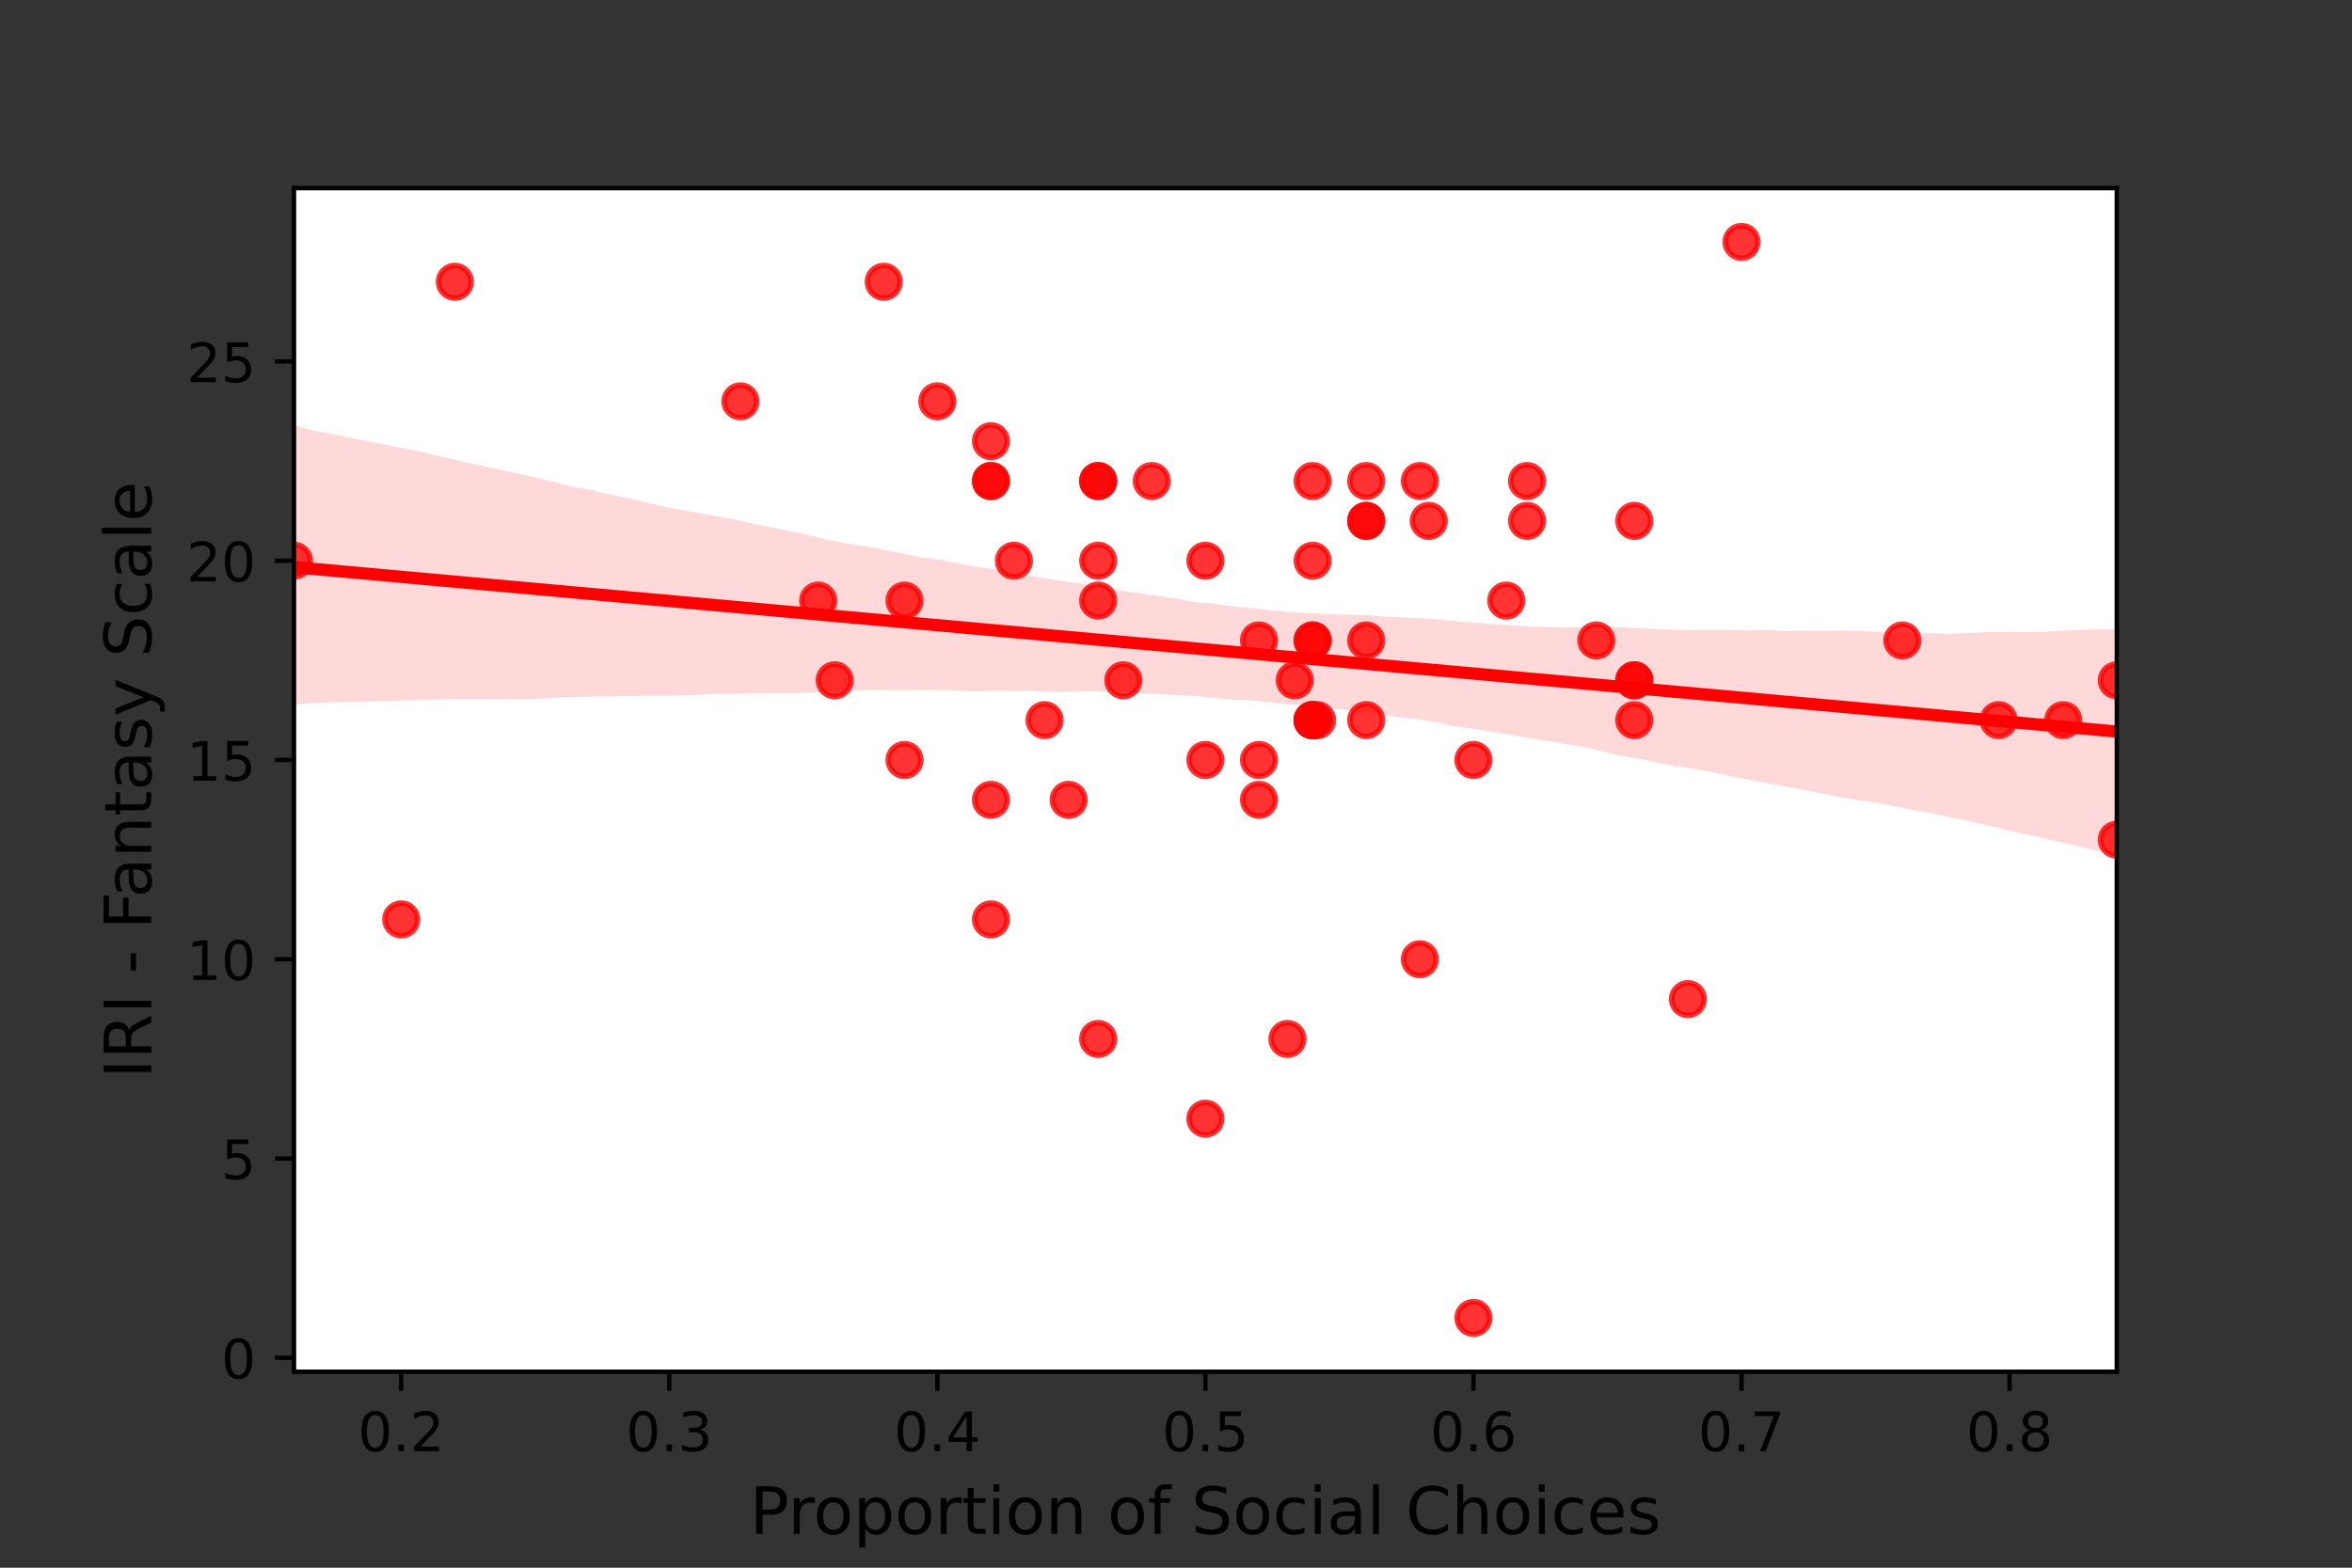 <?xml version="1.0" encoding="utf-8" standalone="no"?>
<!DOCTYPE svg PUBLIC "-//W3C//DTD SVG 1.1//EN"
  "http://www.w3.org/Graphics/SVG/1.1/DTD/svg11.dtd">
<!-- Created with matplotlib (https://matplotlib.org/) -->
<svg height="288pt" version="1.1" viewBox="0 0 432 288" width="432pt" xmlns="http://www.w3.org/2000/svg" xmlns:xlink="http://www.w3.org/1999/xlink">
 <rect x="0" y="0" width="432" height="288" fill="#333333" stroke="none"/>
 <defs>
  <style type="text/css">*{stroke-linecap:butt;stroke-linejoin:round;}</style>
 </defs>
 <g id="figure_1">
  <g id="patch_1">
   <path d="M 0 288 
L 432 288 
L 432 0 
L 0 0 
z
" style="fill:none;"/>
  </g>
  <g id="axes_1">
   <g id="patch_2">
    <path d="M 54 252 
L 388.8 252 
L 388.8 34.56 
L 54 34.56 
z
" style="fill:#ffffff;"/>
   </g>
   <g id="PathCollection_1">
    <defs>
     <path d="M 0 3 
C 0.796 3 1.559 2.684 2.121 2.121 
C 2.684 1.559 3 0.796 3 0 
C 3 -0.796 2.684 -1.559 2.121 -2.121 
C 1.559 -2.684 0.796 -3 0 -3 
C -0.796 -3 -1.559 -2.684 -2.121 -2.121 
C -2.684 -1.559 -3 -0.796 -3 0 
C -3 0.796 -2.684 1.559 -2.121 2.121 
C -1.559 2.684 -0.796 3 0 3 
z
" id="m7cd86af11a" style="stroke:#ff0000;stroke-opacity:0.8;"/>
    </defs>
    <g clip-path="url(#ped8215820e)">
     <use style="fill:#ff0000;fill-opacity:0.8;stroke:#ff0000;stroke-opacity:0.8;" x="172.165" xlink:href="#m7cd86af11a" y="73.728"/>
     <use style="fill:#ff0000;fill-opacity:0.8;stroke:#ff0000;stroke-opacity:0.8;" x="241.094" xlink:href="#m7cd86af11a" y="117.656"/>
     <use style="fill:#ff0000;fill-opacity:0.8;stroke:#ff0000;stroke-opacity:0.8;" x="73.694" xlink:href="#m7cd86af11a" y="168.904"/>
     <use style="fill:#ff0000;fill-opacity:0.8;stroke:#ff0000;stroke-opacity:0.8;" x="241.094" xlink:href="#m7cd86af11a" y="103.013"/>
     <use style="fill:#ff0000;fill-opacity:0.8;stroke:#ff0000;stroke-opacity:0.8;" x="186.232" xlink:href="#m7cd86af11a" y="103.013"/>
     <use style="fill:#ff0000;fill-opacity:0.8;stroke:#ff0000;stroke-opacity:0.8;" x="300.176" xlink:href="#m7cd86af11a" y="95.692"/>
     <use style="fill:#ff0000;fill-opacity:0.8;stroke:#ff0000;stroke-opacity:0.8;" x="166.136" xlink:href="#m7cd86af11a" y="110.335"/>
     <use style="fill:#ff0000;fill-opacity:0.8;stroke:#ff0000;stroke-opacity:0.8;" x="349.412" xlink:href="#m7cd86af11a" y="117.656"/>
     <use style="fill:#ff0000;fill-opacity:0.8;stroke:#ff0000;stroke-opacity:0.8;" x="241.094" xlink:href="#m7cd86af11a" y="88.371"/>
     <use style="fill:#ff0000;fill-opacity:0.8;stroke:#ff0000;stroke-opacity:0.8;" x="201.706" xlink:href="#m7cd86af11a" y="88.371"/>
     <use style="fill:#ff0000;fill-opacity:0.8;stroke:#ff0000;stroke-opacity:0.8;" x="201.706" xlink:href="#m7cd86af11a" y="103.013"/>
     <use style="fill:#ff0000;fill-opacity:0.8;stroke:#ff0000;stroke-opacity:0.8;" x="231.247" xlink:href="#m7cd86af11a" y="146.941"/>
     <use style="fill:#ff0000;fill-opacity:0.8;stroke:#ff0000;stroke-opacity:0.8;" x="201.706" xlink:href="#m7cd86af11a" y="88.371"/>
     <use style="fill:#ff0000;fill-opacity:0.8;stroke:#ff0000;stroke-opacity:0.8;" x="388.8" xlink:href="#m7cd86af11a" y="154.262"/>
     <use style="fill:#ff0000;fill-opacity:0.8;stroke:#ff0000;stroke-opacity:0.8;" x="241.094" xlink:href="#m7cd86af11a" y="132.298"/>
     <use style="fill:#ff0000;fill-opacity:0.8;stroke:#ff0000;stroke-opacity:0.8;" x="206.328" xlink:href="#m7cd86af11a" y="124.977"/>
     <use style="fill:#ff0000;fill-opacity:0.8;stroke:#ff0000;stroke-opacity:0.8;" x="231.247" xlink:href="#m7cd86af11a" y="117.656"/>
     <use style="fill:#ff0000;fill-opacity:0.8;stroke:#ff0000;stroke-opacity:0.8;" x="241.094" xlink:href="#m7cd86af11a" y="132.298"/>
     <use style="fill:#ff0000;fill-opacity:0.8;stroke:#ff0000;stroke-opacity:0.8;" x="150.282" xlink:href="#m7cd86af11a" y="110.335"/>
     <use style="fill:#ff0000;fill-opacity:0.8;stroke:#ff0000;stroke-opacity:0.8;" x="367.096" xlink:href="#m7cd86af11a" y="132.298"/>
     <use style="fill:#ff0000;fill-opacity:0.8;stroke:#ff0000;stroke-opacity:0.8;" x="221.4" xlink:href="#m7cd86af11a" y="103.013"/>
     <use style="fill:#ff0000;fill-opacity:0.8;stroke:#ff0000;stroke-opacity:0.8;" x="54" xlink:href="#m7cd86af11a" y="103.013"/>
     <use style="fill:#ff0000;fill-opacity:0.8;stroke:#ff0000;stroke-opacity:0.8;" x="250.941" xlink:href="#m7cd86af11a" y="95.692"/>
     <use style="fill:#ff0000;fill-opacity:0.8;stroke:#ff0000;stroke-opacity:0.8;" x="83.541" xlink:href="#m7cd86af11a" y="51.765"/>
     <use style="fill:#ff0000;fill-opacity:0.8;stroke:#ff0000;stroke-opacity:0.8;" x="182.012" xlink:href="#m7cd86af11a" y="146.941"/>
     <use style="fill:#ff0000;fill-opacity:0.8;stroke:#ff0000;stroke-opacity:0.8;" x="276.664" xlink:href="#m7cd86af11a" y="110.335"/>
     <use style="fill:#ff0000;fill-opacity:0.8;stroke:#ff0000;stroke-opacity:0.8;" x="270.635" xlink:href="#m7cd86af11a" y="242.116"/>
     <use style="fill:#ff0000;fill-opacity:0.8;stroke:#ff0000;stroke-opacity:0.8;" x="300.176" xlink:href="#m7cd86af11a" y="124.977"/>
     <use style="fill:#ff0000;fill-opacity:0.8;stroke:#ff0000;stroke-opacity:0.8;" x="388.8" xlink:href="#m7cd86af11a" y="124.977"/>
     <use style="fill:#ff0000;fill-opacity:0.8;stroke:#ff0000;stroke-opacity:0.8;" x="300.176" xlink:href="#m7cd86af11a" y="124.977"/>
     <use style="fill:#ff0000;fill-opacity:0.8;stroke:#ff0000;stroke-opacity:0.8;" x="237.812" xlink:href="#m7cd86af11a" y="124.977"/>
     <use style="fill:#ff0000;fill-opacity:0.8;stroke:#ff0000;stroke-opacity:0.8;" x="293.201" xlink:href="#m7cd86af11a" y="117.656"/>
     <use style="fill:#ff0000;fill-opacity:0.8;stroke:#ff0000;stroke-opacity:0.8;" x="241.094" xlink:href="#m7cd86af11a" y="117.656"/>
     <use style="fill:#ff0000;fill-opacity:0.8;stroke:#ff0000;stroke-opacity:0.8;" x="182.012" xlink:href="#m7cd86af11a" y="81.05"/>
     <use style="fill:#ff0000;fill-opacity:0.8;stroke:#ff0000;stroke-opacity:0.8;" x="236.472" xlink:href="#m7cd86af11a" y="190.868"/>
     <use style="fill:#ff0000;fill-opacity:0.8;stroke:#ff0000;stroke-opacity:0.8;" x="260.788" xlink:href="#m7cd86af11a" y="88.371"/>
     <use style="fill:#ff0000;fill-opacity:0.8;stroke:#ff0000;stroke-opacity:0.8;" x="166.136" xlink:href="#m7cd86af11a" y="139.619"/>
     <use style="fill:#ff0000;fill-opacity:0.8;stroke:#ff0000;stroke-opacity:0.8;" x="153.309" xlink:href="#m7cd86af11a" y="124.977"/>
     <use style="fill:#ff0000;fill-opacity:0.8;stroke:#ff0000;stroke-opacity:0.8;" x="162.318" xlink:href="#m7cd86af11a" y="51.765"/>
     <use style="fill:#ff0000;fill-opacity:0.8;stroke:#ff0000;stroke-opacity:0.8;" x="319.871" xlink:href="#m7cd86af11a" y="44.444"/>
     <use style="fill:#ff0000;fill-opacity:0.8;stroke:#ff0000;stroke-opacity:0.8;" x="241.915" xlink:href="#m7cd86af11a" y="132.298"/>
     <use style="fill:#ff0000;fill-opacity:0.8;stroke:#ff0000;stroke-opacity:0.8;" x="262.429" xlink:href="#m7cd86af11a" y="95.692"/>
     <use style="fill:#ff0000;fill-opacity:0.8;stroke:#ff0000;stroke-opacity:0.8;" x="211.553" xlink:href="#m7cd86af11a" y="88.371"/>
     <use style="fill:#ff0000;fill-opacity:0.8;stroke:#ff0000;stroke-opacity:0.8;" x="201.706" xlink:href="#m7cd86af11a" y="190.868"/>
     <use style="fill:#ff0000;fill-opacity:0.8;stroke:#ff0000;stroke-opacity:0.8;" x="300.176" xlink:href="#m7cd86af11a" y="132.298"/>
     <use style="fill:#ff0000;fill-opacity:0.8;stroke:#ff0000;stroke-opacity:0.8;" x="260.788" xlink:href="#m7cd86af11a" y="176.225"/>
     <use style="fill:#ff0000;fill-opacity:0.8;stroke:#ff0000;stroke-opacity:0.8;" x="241.094" xlink:href="#m7cd86af11a" y="132.298"/>
     <use style="fill:#ff0000;fill-opacity:0.8;stroke:#ff0000;stroke-opacity:0.8;" x="182.012" xlink:href="#m7cd86af11a" y="88.371"/>
     <use style="fill:#ff0000;fill-opacity:0.8;stroke:#ff0000;stroke-opacity:0.8;" x="250.941" xlink:href="#m7cd86af11a" y="88.371"/>
     <use style="fill:#ff0000;fill-opacity:0.8;stroke:#ff0000;stroke-opacity:0.8;" x="135.992" xlink:href="#m7cd86af11a" y="73.728"/>
     <use style="fill:#ff0000;fill-opacity:0.8;stroke:#ff0000;stroke-opacity:0.8;" x="221.4" xlink:href="#m7cd86af11a" y="205.51"/>
     <use style="fill:#ff0000;fill-opacity:0.8;stroke:#ff0000;stroke-opacity:0.8;" x="250.941" xlink:href="#m7cd86af11a" y="95.692"/>
     <use style="fill:#ff0000;fill-opacity:0.8;stroke:#ff0000;stroke-opacity:0.8;" x="280.482" xlink:href="#m7cd86af11a" y="95.692"/>
     <use style="fill:#ff0000;fill-opacity:0.8;stroke:#ff0000;stroke-opacity:0.8;" x="231.247" xlink:href="#m7cd86af11a" y="139.619"/>
     <use style="fill:#ff0000;fill-opacity:0.8;stroke:#ff0000;stroke-opacity:0.8;" x="310.024" xlink:href="#m7cd86af11a" y="183.547"/>
     <use style="fill:#ff0000;fill-opacity:0.8;stroke:#ff0000;stroke-opacity:0.8;" x="196.28" xlink:href="#m7cd86af11a" y="146.941"/>
     <use style="fill:#ff0000;fill-opacity:0.8;stroke:#ff0000;stroke-opacity:0.8;" x="378.953" xlink:href="#m7cd86af11a" y="132.298"/>
     <use style="fill:#ff0000;fill-opacity:0.8;stroke:#ff0000;stroke-opacity:0.8;" x="191.859" xlink:href="#m7cd86af11a" y="132.298"/>
     <use style="fill:#ff0000;fill-opacity:0.8;stroke:#ff0000;stroke-opacity:0.8;" x="270.635" xlink:href="#m7cd86af11a" y="139.619"/>
     <use style="fill:#ff0000;fill-opacity:0.8;stroke:#ff0000;stroke-opacity:0.8;" x="182.012" xlink:href="#m7cd86af11a" y="88.371"/>
     <use style="fill:#ff0000;fill-opacity:0.8;stroke:#ff0000;stroke-opacity:0.8;" x="280.482" xlink:href="#m7cd86af11a" y="88.371"/>
     <use style="fill:#ff0000;fill-opacity:0.8;stroke:#ff0000;stroke-opacity:0.8;" x="221.4" xlink:href="#m7cd86af11a" y="139.619"/>
     <use style="fill:#ff0000;fill-opacity:0.8;stroke:#ff0000;stroke-opacity:0.8;" x="201.706" xlink:href="#m7cd86af11a" y="110.335"/>
     <use style="fill:#ff0000;fill-opacity:0.8;stroke:#ff0000;stroke-opacity:0.8;" x="250.941" xlink:href="#m7cd86af11a" y="117.656"/>
     <use style="fill:#ff0000;fill-opacity:0.8;stroke:#ff0000;stroke-opacity:0.8;" x="250.941" xlink:href="#m7cd86af11a" y="132.298"/>
     <use style="fill:#ff0000;fill-opacity:0.8;stroke:#ff0000;stroke-opacity:0.8;" x="241.094" xlink:href="#m7cd86af11a" y="132.298"/>
     <use style="fill:#ff0000;fill-opacity:0.8;stroke:#ff0000;stroke-opacity:0.8;" x="182.012" xlink:href="#m7cd86af11a" y="168.904"/>
    </g>
   </g>
   <g id="PolyCollection_1">
    <path clip-path="url(#ped8215820e)" d="M 54 78.147 
L 54 129.453 
L 57.382 129.148 
L 60.764 129.046 
L 64.145 128.956 
L 67.527 128.866 
L 70.909 128.776 
L 74.291 128.686 
L 77.673 128.597 
L 81.055 128.522 
L 84.436 128.5 
L 87.818 128.479 
L 91.2 128.457 
L 94.582 128.435 
L 97.964 128.412 
L 101.345 128.229 
L 104.727 128.039 
L 108.109 127.985 
L 111.491 127.956 
L 114.873 127.878 
L 118.255 127.83 
L 121.636 127.836 
L 125.018 127.756 
L 128.4 127.597 
L 131.782 127.438 
L 135.164 127.405 
L 138.545 127.379 
L 141.927 127.349 
L 145.309 127.325 
L 148.691 127.226 
L 152.073 127.057 
L 155.455 126.888 
L 158.836 126.799 
L 162.218 126.767 
L 165.6 126.831 
L 168.982 126.759 
L 172.364 126.797 
L 175.745 126.89 
L 179.127 126.982 
L 182.509 126.917 
L 185.891 126.934 
L 189.273 126.943 
L 192.655 127.086 
L 196.036 127.078 
L 199.418 126.984 
L 202.8 127.034 
L 206.182 127.168 
L 209.564 127.346 
L 212.945 127.505 
L 216.327 127.705 
L 219.709 127.884 
L 223.091 128.217 
L 226.473 128.523 
L 229.855 128.67 
L 233.236 128.99 
L 236.618 129.377 
L 240 129.63 
L 243.382 129.836 
L 246.764 130.348 
L 250.145 130.951 
L 253.527 131.229 
L 256.909 131.738 
L 260.291 132.131 
L 263.673 132.687 
L 267.055 133.405 
L 270.436 133.856 
L 273.818 134.383 
L 277.2 134.961 
L 280.582 135.518 
L 283.964 136.086 
L 287.345 136.653 
L 290.727 137.212 
L 294.109 137.972 
L 297.491 138.84 
L 300.873 139.316 
L 304.255 140.089 
L 307.636 140.757 
L 311.018 141.187 
L 314.4 141.831 
L 317.782 142.569 
L 321.164 143.25 
L 324.545 143.852 
L 327.927 144.452 
L 331.309 145.119 
L 334.691 145.786 
L 338.073 146.454 
L 341.455 146.999 
L 344.836 147.525 
L 348.218 148.145 
L 351.6 148.813 
L 354.982 149.468 
L 358.364 150.166 
L 361.745 150.882 
L 365.127 151.651 
L 368.509 152.467 
L 371.891 153.237 
L 375.273 154.004 
L 378.655 154.77 
L 382.036 155.545 
L 385.418 156.323 
L 388.8 157.1 
L 388.8 115.607 
L 388.8 115.607 
L 385.418 115.647 
L 382.036 115.668 
L 378.655 115.873 
L 375.273 116.091 
L 371.891 116.116 
L 368.509 116.097 
L 365.127 116.104 
L 361.745 116.291 
L 358.364 116.437 
L 354.982 116.333 
L 351.6 116.306 
L 348.218 116.182 
L 344.836 116.055 
L 341.455 115.895 
L 338.073 115.87 
L 334.691 115.89 
L 331.309 115.902 
L 327.927 115.915 
L 324.545 115.723 
L 321.164 115.831 
L 317.782 115.738 
L 314.4 115.703 
L 311.018 115.743 
L 307.636 115.685 
L 304.255 115.573 
L 300.873 115.4 
L 297.491 115.243 
L 294.109 115.155 
L 290.727 115.211 
L 287.345 115.258 
L 283.964 115.185 
L 280.582 115.101 
L 277.2 114.823 
L 273.818 114.625 
L 270.436 114.364 
L 267.055 114.105 
L 263.673 113.706 
L 260.291 113.578 
L 256.909 113.366 
L 253.527 113.232 
L 250.145 112.979 
L 246.764 112.899 
L 243.382 112.788 
L 240 112.631 
L 236.618 112.42 
L 233.236 112.088 
L 229.855 111.74 
L 226.473 111.396 
L 223.091 110.921 
L 219.709 110.643 
L 216.327 110.003 
L 212.945 109.502 
L 209.564 109.03 
L 206.182 108.533 
L 202.8 107.926 
L 199.418 107.38 
L 196.036 106.872 
L 192.655 106.334 
L 189.273 105.795 
L 185.891 105.152 
L 182.509 104.555 
L 179.127 104.096 
L 175.745 103.456 
L 172.364 102.784 
L 168.982 102.355 
L 165.6 101.641 
L 162.218 100.97 
L 158.836 100.402 
L 155.455 99.846 
L 152.073 99.176 
L 148.691 98.306 
L 145.309 97.605 
L 141.927 96.936 
L 138.545 96.258 
L 135.164 95.492 
L 131.782 94.872 
L 128.4 94.252 
L 125.018 93.633 
L 121.636 92.976 
L 118.255 92.21 
L 114.873 91.451 
L 111.491 90.691 
L 108.109 89.931 
L 104.727 89.314 
L 101.345 88.447 
L 97.964 87.635 
L 94.582 86.868 
L 91.2 86.138 
L 87.818 85.445 
L 84.436 84.691 
L 81.055 83.895 
L 77.673 83.071 
L 74.291 82.398 
L 70.909 81.725 
L 67.527 81.052 
L 64.145 80.379 
L 60.764 79.705 
L 57.382 79.032 
L 54 78.147 
z
" style="fill:#ff0000;fill-opacity:0.15;"/>
   </g>
   <g id="matplotlib.axis_1">
    <g id="xtick_1">
     <g id="line2d_1">
      <defs>
       <path d="M 0 0 
L 0 3.5 
" id="m3253a40331" style="stroke:#000000;stroke-width:0.8;"/>
      </defs>
      <g>
       <use style="stroke:#000000;stroke-width:0.8;" x="73.694" xlink:href="#m3253a40331" y="252"/>
      </g>
     </g>
     <g id="text_1">
      <!-- 0.2 -->
      <g transform="translate(65.743 266.598)scale(0.1 -0.1)">
       <defs>
        <path d="M 31.781 66.406 
Q 24.172 66.406 20.328 58.906 
Q 16.5 51.422 16.5 36.375 
Q 16.5 21.391 20.328 13.891 
Q 24.172 6.391 31.781 6.391 
Q 39.453 6.391 43.281 13.891 
Q 47.125 21.391 47.125 36.375 
Q 47.125 51.422 43.281 58.906 
Q 39.453 66.406 31.781 66.406 
z
M 31.781 74.219 
Q 44.047 74.219 50.516 64.516 
Q 56.984 54.828 56.984 36.375 
Q 56.984 17.969 50.516 8.266 
Q 44.047 -1.422 31.781 -1.422 
Q 19.531 -1.422 13.062 8.266 
Q 6.594 17.969 6.594 36.375 
Q 6.594 54.828 13.062 64.516 
Q 19.531 74.219 31.781 74.219 
z
" id="DejaVuSans-48"/>
        <path d="M 10.688 12.406 
L 21 12.406 
L 21 0 
L 10.688 0 
z
" id="DejaVuSans-46"/>
        <path d="M 19.188 8.297 
L 53.609 8.297 
L 53.609 0 
L 7.328 0 
L 7.328 8.297 
Q 12.938 14.109 22.625 23.891 
Q 32.328 33.688 34.812 36.531 
Q 39.547 41.844 41.422 45.531 
Q 43.312 49.219 43.312 52.781 
Q 43.312 58.594 39.234 62.25 
Q 35.156 65.922 28.609 65.922 
Q 23.969 65.922 18.812 64.312 
Q 13.672 62.703 7.812 59.422 
L 7.812 69.391 
Q 13.766 71.781 18.938 73 
Q 24.125 74.219 28.422 74.219 
Q 39.75 74.219 46.484 68.547 
Q 53.219 62.891 53.219 53.422 
Q 53.219 48.922 51.531 44.891 
Q 49.859 40.875 45.406 35.406 
Q 44.188 33.984 37.641 27.219 
Q 31.109 20.453 19.188 8.297 
z
" id="DejaVuSans-50"/>
       </defs>
       <use xlink:href="#DejaVuSans-48"/>
       <use x="63.623" xlink:href="#DejaVuSans-46"/>
       <use x="95.41" xlink:href="#DejaVuSans-50"/>
      </g>
     </g>
    </g>
    <g id="xtick_2">
     <g id="line2d_2">
      <g>
       <use style="stroke:#000000;stroke-width:0.8;" x="122.929" xlink:href="#m3253a40331" y="252"/>
      </g>
     </g>
     <g id="text_2">
      <!-- 0.3 -->
      <g transform="translate(114.978 266.598)scale(0.1 -0.1)">
       <defs>
        <path d="M 40.578 39.312 
Q 47.656 37.797 51.625 33 
Q 55.609 28.219 55.609 21.188 
Q 55.609 10.406 48.188 4.484 
Q 40.766 -1.422 27.094 -1.422 
Q 22.516 -1.422 17.656 -0.516 
Q 12.797 0.391 7.625 2.203 
L 7.625 11.719 
Q 11.719 9.328 16.594 8.109 
Q 21.484 6.891 26.812 6.891 
Q 36.078 6.891 40.938 10.547 
Q 45.797 14.203 45.797 21.188 
Q 45.797 27.641 41.281 31.266 
Q 36.766 34.906 28.719 34.906 
L 20.219 34.906 
L 20.219 43.016 
L 29.109 43.016 
Q 36.375 43.016 40.234 45.922 
Q 44.094 48.828 44.094 54.297 
Q 44.094 59.906 40.109 62.906 
Q 36.141 65.922 28.719 65.922 
Q 24.656 65.922 20.016 65.031 
Q 15.375 64.156 9.812 62.312 
L 9.812 71.094 
Q 15.438 72.656 20.344 73.438 
Q 25.25 74.219 29.594 74.219 
Q 40.828 74.219 47.359 69.109 
Q 53.906 64.016 53.906 55.328 
Q 53.906 49.266 50.438 45.094 
Q 46.969 40.922 40.578 39.312 
z
" id="DejaVuSans-51"/>
       </defs>
       <use xlink:href="#DejaVuSans-48"/>
       <use x="63.623" xlink:href="#DejaVuSans-46"/>
       <use x="95.41" xlink:href="#DejaVuSans-51"/>
      </g>
     </g>
    </g>
    <g id="xtick_3">
     <g id="line2d_3">
      <g>
       <use style="stroke:#000000;stroke-width:0.8;" x="172.165" xlink:href="#m3253a40331" y="252"/>
      </g>
     </g>
     <g id="text_3">
      <!-- 0.4 -->
      <g transform="translate(164.213 266.598)scale(0.1 -0.1)">
       <defs>
        <path d="M 37.797 64.312 
L 12.891 25.391 
L 37.797 25.391 
z
M 35.203 72.906 
L 47.609 72.906 
L 47.609 25.391 
L 58.016 25.391 
L 58.016 17.188 
L 47.609 17.188 
L 47.609 0 
L 37.797 0 
L 37.797 17.188 
L 4.891 17.188 
L 4.891 26.703 
z
" id="DejaVuSans-52"/>
       </defs>
       <use xlink:href="#DejaVuSans-48"/>
       <use x="63.623" xlink:href="#DejaVuSans-46"/>
       <use x="95.41" xlink:href="#DejaVuSans-52"/>
      </g>
     </g>
    </g>
    <g id="xtick_4">
     <g id="line2d_4">
      <g>
       <use style="stroke:#000000;stroke-width:0.8;" x="221.4" xlink:href="#m3253a40331" y="252"/>
      </g>
     </g>
     <g id="text_4">
      <!-- 0.5 -->
      <g transform="translate(213.448 266.598)scale(0.1 -0.1)">
       <defs>
        <path d="M 10.797 72.906 
L 49.516 72.906 
L 49.516 64.594 
L 19.828 64.594 
L 19.828 46.734 
Q 21.969 47.469 24.109 47.828 
Q 26.266 48.188 28.422 48.188 
Q 40.625 48.188 47.75 41.5 
Q 54.891 34.812 54.891 23.391 
Q 54.891 11.625 47.562 5.094 
Q 40.234 -1.422 26.906 -1.422 
Q 22.312 -1.422 17.547 -0.641 
Q 12.797 0.141 7.719 1.703 
L 7.719 11.625 
Q 12.109 9.234 16.797 8.062 
Q 21.484 6.891 26.703 6.891 
Q 35.156 6.891 40.078 11.328 
Q 45.016 15.766 45.016 23.391 
Q 45.016 31 40.078 35.438 
Q 35.156 39.891 26.703 39.891 
Q 22.75 39.891 18.812 39.016 
Q 14.891 38.141 10.797 36.281 
z
" id="DejaVuSans-53"/>
       </defs>
       <use xlink:href="#DejaVuSans-48"/>
       <use x="63.623" xlink:href="#DejaVuSans-46"/>
       <use x="95.41" xlink:href="#DejaVuSans-53"/>
      </g>
     </g>
    </g>
    <g id="xtick_5">
     <g id="line2d_5">
      <g>
       <use style="stroke:#000000;stroke-width:0.8;" x="270.635" xlink:href="#m3253a40331" y="252"/>
      </g>
     </g>
     <g id="text_5">
      <!-- 0.6 -->
      <g transform="translate(262.684 266.598)scale(0.1 -0.1)">
       <defs>
        <path d="M 33.016 40.375 
Q 26.375 40.375 22.484 35.828 
Q 18.609 31.297 18.609 23.391 
Q 18.609 15.531 22.484 10.953 
Q 26.375 6.391 33.016 6.391 
Q 39.656 6.391 43.531 10.953 
Q 47.406 15.531 47.406 23.391 
Q 47.406 31.297 43.531 35.828 
Q 39.656 40.375 33.016 40.375 
z
M 52.594 71.297 
L 52.594 62.312 
Q 48.875 64.062 45.094 64.984 
Q 41.312 65.922 37.594 65.922 
Q 27.828 65.922 22.672 59.328 
Q 17.531 52.734 16.797 39.406 
Q 19.672 43.656 24.016 45.922 
Q 28.375 48.188 33.594 48.188 
Q 44.578 48.188 50.953 41.516 
Q 57.328 34.859 57.328 23.391 
Q 57.328 12.156 50.688 5.359 
Q 44.047 -1.422 33.016 -1.422 
Q 20.359 -1.422 13.672 8.266 
Q 6.984 17.969 6.984 36.375 
Q 6.984 53.656 15.188 63.938 
Q 23.391 74.219 37.203 74.219 
Q 40.922 74.219 44.703 73.484 
Q 48.484 72.75 52.594 71.297 
z
" id="DejaVuSans-54"/>
       </defs>
       <use xlink:href="#DejaVuSans-48"/>
       <use x="63.623" xlink:href="#DejaVuSans-46"/>
       <use x="95.41" xlink:href="#DejaVuSans-54"/>
      </g>
     </g>
    </g>
    <g id="xtick_6">
     <g id="line2d_6">
      <g>
       <use style="stroke:#000000;stroke-width:0.8;" x="319.871" xlink:href="#m3253a40331" y="252"/>
      </g>
     </g>
     <g id="text_6">
      <!-- 0.7 -->
      <g transform="translate(311.919 266.598)scale(0.1 -0.1)">
       <defs>
        <path d="M 8.203 72.906 
L 55.078 72.906 
L 55.078 68.703 
L 28.609 0 
L 18.312 0 
L 43.219 64.594 
L 8.203 64.594 
z
" id="DejaVuSans-55"/>
       </defs>
       <use xlink:href="#DejaVuSans-48"/>
       <use x="63.623" xlink:href="#DejaVuSans-46"/>
       <use x="95.41" xlink:href="#DejaVuSans-55"/>
      </g>
     </g>
    </g>
    <g id="xtick_7">
     <g id="line2d_7">
      <g>
       <use style="stroke:#000000;stroke-width:0.8;" x="369.106" xlink:href="#m3253a40331" y="252"/>
      </g>
     </g>
     <g id="text_7">
      <!-- 0.8 -->
      <g transform="translate(361.154 266.598)scale(0.1 -0.1)">
       <defs>
        <path d="M 31.781 34.625 
Q 24.75 34.625 20.719 30.859 
Q 16.703 27.094 16.703 20.516 
Q 16.703 13.922 20.719 10.156 
Q 24.75 6.391 31.781 6.391 
Q 38.812 6.391 42.859 10.172 
Q 46.922 13.969 46.922 20.516 
Q 46.922 27.094 42.891 30.859 
Q 38.875 34.625 31.781 34.625 
z
M 21.922 38.812 
Q 15.578 40.375 12.031 44.719 
Q 8.5 49.078 8.5 55.328 
Q 8.5 64.062 14.719 69.141 
Q 20.953 74.219 31.781 74.219 
Q 42.672 74.219 48.875 69.141 
Q 55.078 64.062 55.078 55.328 
Q 55.078 49.078 51.531 44.719 
Q 48 40.375 41.703 38.812 
Q 48.828 37.156 52.797 32.312 
Q 56.781 27.484 56.781 20.516 
Q 56.781 9.906 50.312 4.234 
Q 43.844 -1.422 31.781 -1.422 
Q 19.734 -1.422 13.25 4.234 
Q 6.781 9.906 6.781 20.516 
Q 6.781 27.484 10.781 32.312 
Q 14.797 37.156 21.922 38.812 
z
M 18.312 54.391 
Q 18.312 48.734 21.844 45.562 
Q 25.391 42.391 31.781 42.391 
Q 38.141 42.391 41.719 45.562 
Q 45.312 48.734 45.312 54.391 
Q 45.312 60.062 41.719 63.234 
Q 38.141 66.406 31.781 66.406 
Q 25.391 66.406 21.844 63.234 
Q 18.312 60.062 18.312 54.391 
z
" id="DejaVuSans-56"/>
       </defs>
       <use xlink:href="#DejaVuSans-48"/>
       <use x="63.623" xlink:href="#DejaVuSans-46"/>
       <use x="95.41" xlink:href="#DejaVuSans-56"/>
      </g>
     </g>
    </g>
    <g id="text_8">
     <!-- Proportion of Social Choices -->
     <g transform="translate(137.704 281.796)scale(0.12 -0.12)">
      <defs>
       <path d="M 19.672 64.797 
L 19.672 37.406 
L 32.078 37.406 
Q 38.969 37.406 42.719 40.969 
Q 46.484 44.531 46.484 51.125 
Q 46.484 57.672 42.719 61.234 
Q 38.969 64.797 32.078 64.797 
z
M 9.812 72.906 
L 32.078 72.906 
Q 44.344 72.906 50.609 67.359 
Q 56.891 61.812 56.891 51.125 
Q 56.891 40.328 50.609 34.812 
Q 44.344 29.297 32.078 29.297 
L 19.672 29.297 
L 19.672 0 
L 9.812 0 
z
" id="DejaVuSans-80"/>
       <path d="M 41.109 46.297 
Q 39.594 47.172 37.812 47.578 
Q 36.031 48 33.891 48 
Q 26.266 48 22.188 43.047 
Q 18.109 38.094 18.109 28.812 
L 18.109 0 
L 9.078 0 
L 9.078 54.688 
L 18.109 54.688 
L 18.109 46.188 
Q 20.953 51.172 25.484 53.578 
Q 30.031 56 36.531 56 
Q 37.453 56 38.578 55.875 
Q 39.703 55.766 41.062 55.516 
z
" id="DejaVuSans-114"/>
       <path d="M 30.609 48.391 
Q 23.391 48.391 19.188 42.75 
Q 14.984 37.109 14.984 27.297 
Q 14.984 17.484 19.156 11.844 
Q 23.344 6.203 30.609 6.203 
Q 37.797 6.203 41.984 11.859 
Q 46.188 17.531 46.188 27.297 
Q 46.188 37.016 41.984 42.703 
Q 37.797 48.391 30.609 48.391 
z
M 30.609 56 
Q 42.328 56 49.016 48.375 
Q 55.719 40.766 55.719 27.297 
Q 55.719 13.875 49.016 6.219 
Q 42.328 -1.422 30.609 -1.422 
Q 18.844 -1.422 12.172 6.219 
Q 5.516 13.875 5.516 27.297 
Q 5.516 40.766 12.172 48.375 
Q 18.844 56 30.609 56 
z
" id="DejaVuSans-111"/>
       <path d="M 18.109 8.203 
L 18.109 -20.797 
L 9.078 -20.797 
L 9.078 54.688 
L 18.109 54.688 
L 18.109 46.391 
Q 20.953 51.266 25.266 53.625 
Q 29.594 56 35.594 56 
Q 45.562 56 51.781 48.094 
Q 58.016 40.188 58.016 27.297 
Q 58.016 14.406 51.781 6.484 
Q 45.562 -1.422 35.594 -1.422 
Q 29.594 -1.422 25.266 0.953 
Q 20.953 3.328 18.109 8.203 
z
M 48.688 27.297 
Q 48.688 37.203 44.609 42.844 
Q 40.531 48.484 33.406 48.484 
Q 26.266 48.484 22.188 42.844 
Q 18.109 37.203 18.109 27.297 
Q 18.109 17.391 22.188 11.75 
Q 26.266 6.109 33.406 6.109 
Q 40.531 6.109 44.609 11.75 
Q 48.688 17.391 48.688 27.297 
z
" id="DejaVuSans-112"/>
       <path d="M 18.312 70.219 
L 18.312 54.688 
L 36.812 54.688 
L 36.812 47.703 
L 18.312 47.703 
L 18.312 18.016 
Q 18.312 11.328 20.141 9.422 
Q 21.969 7.516 27.594 7.516 
L 36.812 7.516 
L 36.812 0 
L 27.594 0 
Q 17.188 0 13.234 3.875 
Q 9.281 7.766 9.281 18.016 
L 9.281 47.703 
L 2.688 47.703 
L 2.688 54.688 
L 9.281 54.688 
L 9.281 70.219 
z
" id="DejaVuSans-116"/>
       <path d="M 9.422 54.688 
L 18.406 54.688 
L 18.406 0 
L 9.422 0 
z
M 9.422 75.984 
L 18.406 75.984 
L 18.406 64.594 
L 9.422 64.594 
z
" id="DejaVuSans-105"/>
       <path d="M 54.891 33.016 
L 54.891 0 
L 45.906 0 
L 45.906 32.719 
Q 45.906 40.484 42.875 44.328 
Q 39.844 48.188 33.797 48.188 
Q 26.516 48.188 22.312 43.547 
Q 18.109 38.922 18.109 30.906 
L 18.109 0 
L 9.078 0 
L 9.078 54.688 
L 18.109 54.688 
L 18.109 46.188 
Q 21.344 51.125 25.703 53.562 
Q 30.078 56 35.797 56 
Q 45.219 56 50.047 50.172 
Q 54.891 44.344 54.891 33.016 
z
" id="DejaVuSans-110"/>
       <path id="DejaVuSans-32"/>
       <path d="M 37.109 75.984 
L 37.109 68.5 
L 28.516 68.5 
Q 23.688 68.5 21.797 66.547 
Q 19.922 64.594 19.922 59.516 
L 19.922 54.688 
L 34.719 54.688 
L 34.719 47.703 
L 19.922 47.703 
L 19.922 0 
L 10.891 0 
L 10.891 47.703 
L 2.297 47.703 
L 2.297 54.688 
L 10.891 54.688 
L 10.891 58.5 
Q 10.891 67.625 15.141 71.797 
Q 19.391 75.984 28.609 75.984 
z
" id="DejaVuSans-102"/>
       <path d="M 53.516 70.516 
L 53.516 60.891 
Q 47.906 63.578 42.922 64.891 
Q 37.938 66.219 33.297 66.219 
Q 25.25 66.219 20.875 63.094 
Q 16.5 59.969 16.5 54.203 
Q 16.5 49.359 19.406 46.891 
Q 22.312 44.438 30.422 42.922 
L 36.375 41.703 
Q 47.406 39.594 52.656 34.297 
Q 57.906 29 57.906 20.125 
Q 57.906 9.516 50.797 4.047 
Q 43.703 -1.422 29.984 -1.422 
Q 24.812 -1.422 18.969 -0.25 
Q 13.141 0.922 6.891 3.219 
L 6.891 13.375 
Q 12.891 10.016 18.656 8.297 
Q 24.422 6.594 29.984 6.594 
Q 38.422 6.594 43.016 9.906 
Q 47.609 13.234 47.609 19.391 
Q 47.609 24.75 44.312 27.781 
Q 41.016 30.812 33.5 32.328 
L 27.484 33.5 
Q 16.453 35.688 11.516 40.375 
Q 6.594 45.062 6.594 53.422 
Q 6.594 63.094 13.406 68.656 
Q 20.219 74.219 32.172 74.219 
Q 37.312 74.219 42.625 73.281 
Q 47.953 72.359 53.516 70.516 
z
" id="DejaVuSans-83"/>
       <path d="M 48.781 52.594 
L 48.781 44.188 
Q 44.969 46.297 41.141 47.344 
Q 37.312 48.391 33.406 48.391 
Q 24.656 48.391 19.812 42.844 
Q 14.984 37.312 14.984 27.297 
Q 14.984 17.281 19.812 11.734 
Q 24.656 6.203 33.406 6.203 
Q 37.312 6.203 41.141 7.25 
Q 44.969 8.297 48.781 10.406 
L 48.781 2.094 
Q 45.016 0.344 40.984 -0.531 
Q 36.969 -1.422 32.422 -1.422 
Q 20.062 -1.422 12.781 6.344 
Q 5.516 14.109 5.516 27.297 
Q 5.516 40.672 12.859 48.328 
Q 20.219 56 33.016 56 
Q 37.156 56 41.109 55.141 
Q 45.062 54.297 48.781 52.594 
z
" id="DejaVuSans-99"/>
       <path d="M 34.281 27.484 
Q 23.391 27.484 19.188 25 
Q 14.984 22.516 14.984 16.5 
Q 14.984 11.719 18.141 8.906 
Q 21.297 6.109 26.703 6.109 
Q 34.188 6.109 38.703 11.406 
Q 43.219 16.703 43.219 25.484 
L 43.219 27.484 
z
M 52.203 31.203 
L 52.203 0 
L 43.219 0 
L 43.219 8.297 
Q 40.141 3.328 35.547 0.953 
Q 30.953 -1.422 24.312 -1.422 
Q 15.922 -1.422 10.953 3.297 
Q 6 8.016 6 15.922 
Q 6 25.141 12.172 29.828 
Q 18.359 34.516 30.609 34.516 
L 43.219 34.516 
L 43.219 35.406 
Q 43.219 41.609 39.141 45 
Q 35.062 48.391 27.688 48.391 
Q 23 48.391 18.547 47.266 
Q 14.109 46.141 10.016 43.891 
L 10.016 52.203 
Q 14.938 54.109 19.578 55.047 
Q 24.219 56 28.609 56 
Q 40.484 56 46.344 49.844 
Q 52.203 43.703 52.203 31.203 
z
" id="DejaVuSans-97"/>
       <path d="M 9.422 75.984 
L 18.406 75.984 
L 18.406 0 
L 9.422 0 
z
" id="DejaVuSans-108"/>
       <path d="M 64.406 67.281 
L 64.406 56.891 
Q 59.422 61.531 53.781 63.812 
Q 48.141 66.109 41.797 66.109 
Q 29.297 66.109 22.656 58.469 
Q 16.016 50.828 16.016 36.375 
Q 16.016 21.969 22.656 14.328 
Q 29.297 6.688 41.797 6.688 
Q 48.141 6.688 53.781 8.984 
Q 59.422 11.281 64.406 15.922 
L 64.406 5.609 
Q 59.234 2.094 53.438 0.328 
Q 47.656 -1.422 41.219 -1.422 
Q 24.656 -1.422 15.125 8.703 
Q 5.609 18.844 5.609 36.375 
Q 5.609 53.953 15.125 64.078 
Q 24.656 74.219 41.219 74.219 
Q 47.75 74.219 53.531 72.484 
Q 59.328 70.75 64.406 67.281 
z
" id="DejaVuSans-67"/>
       <path d="M 54.891 33.016 
L 54.891 0 
L 45.906 0 
L 45.906 32.719 
Q 45.906 40.484 42.875 44.328 
Q 39.844 48.188 33.797 48.188 
Q 26.516 48.188 22.312 43.547 
Q 18.109 38.922 18.109 30.906 
L 18.109 0 
L 9.078 0 
L 9.078 75.984 
L 18.109 75.984 
L 18.109 46.188 
Q 21.344 51.125 25.703 53.562 
Q 30.078 56 35.797 56 
Q 45.219 56 50.047 50.172 
Q 54.891 44.344 54.891 33.016 
z
" id="DejaVuSans-104"/>
       <path d="M 56.203 29.594 
L 56.203 25.203 
L 14.891 25.203 
Q 15.484 15.922 20.484 11.062 
Q 25.484 6.203 34.422 6.203 
Q 39.594 6.203 44.453 7.469 
Q 49.312 8.734 54.109 11.281 
L 54.109 2.781 
Q 49.266 0.734 44.188 -0.344 
Q 39.109 -1.422 33.891 -1.422 
Q 20.797 -1.422 13.156 6.188 
Q 5.516 13.812 5.516 26.812 
Q 5.516 40.234 12.766 48.109 
Q 20.016 56 32.328 56 
Q 43.359 56 49.781 48.891 
Q 56.203 41.797 56.203 29.594 
z
M 47.219 32.234 
Q 47.125 39.594 43.094 43.984 
Q 39.062 48.391 32.422 48.391 
Q 24.906 48.391 20.391 44.141 
Q 15.875 39.891 15.188 32.172 
z
" id="DejaVuSans-101"/>
       <path d="M 44.281 53.078 
L 44.281 44.578 
Q 40.484 46.531 36.375 47.5 
Q 32.281 48.484 27.875 48.484 
Q 21.188 48.484 17.844 46.438 
Q 14.5 44.391 14.5 40.281 
Q 14.5 37.156 16.891 35.375 
Q 19.281 33.594 26.516 31.984 
L 29.594 31.297 
Q 39.156 29.25 43.188 25.516 
Q 47.219 21.781 47.219 15.094 
Q 47.219 7.469 41.188 3.016 
Q 35.156 -1.422 24.609 -1.422 
Q 20.219 -1.422 15.453 -0.562 
Q 10.688 0.297 5.422 2 
L 5.422 11.281 
Q 10.406 8.688 15.234 7.391 
Q 20.062 6.109 24.812 6.109 
Q 31.156 6.109 34.562 8.281 
Q 37.984 10.453 37.984 14.406 
Q 37.984 18.062 35.516 20.016 
Q 33.062 21.969 24.703 23.781 
L 21.578 24.516 
Q 13.234 26.266 9.516 29.906 
Q 5.812 33.547 5.812 39.891 
Q 5.812 47.609 11.281 51.797 
Q 16.75 56 26.812 56 
Q 31.781 56 36.172 55.266 
Q 40.578 54.547 44.281 53.078 
z
" id="DejaVuSans-115"/>
      </defs>
      <use xlink:href="#DejaVuSans-80"/>
      <use x="58.553" xlink:href="#DejaVuSans-114"/>
      <use x="97.416" xlink:href="#DejaVuSans-111"/>
      <use x="158.598" xlink:href="#DejaVuSans-112"/>
      <use x="222.074" xlink:href="#DejaVuSans-111"/>
      <use x="283.256" xlink:href="#DejaVuSans-114"/>
      <use x="324.369" xlink:href="#DejaVuSans-116"/>
      <use x="363.578" xlink:href="#DejaVuSans-105"/>
      <use x="391.361" xlink:href="#DejaVuSans-111"/>
      <use x="452.543" xlink:href="#DejaVuSans-110"/>
      <use x="515.922" xlink:href="#DejaVuSans-32"/>
      <use x="547.709" xlink:href="#DejaVuSans-111"/>
      <use x="608.891" xlink:href="#DejaVuSans-102"/>
      <use x="644.096" xlink:href="#DejaVuSans-32"/>
      <use x="675.883" xlink:href="#DejaVuSans-83"/>
      <use x="739.359" xlink:href="#DejaVuSans-111"/>
      <use x="800.541" xlink:href="#DejaVuSans-99"/>
      <use x="855.521" xlink:href="#DejaVuSans-105"/>
      <use x="883.305" xlink:href="#DejaVuSans-97"/>
      <use x="944.584" xlink:href="#DejaVuSans-108"/>
      <use x="972.367" xlink:href="#DejaVuSans-32"/>
      <use x="1004.154" xlink:href="#DejaVuSans-67"/>
      <use x="1073.979" xlink:href="#DejaVuSans-104"/>
      <use x="1137.357" xlink:href="#DejaVuSans-111"/>
      <use x="1198.539" xlink:href="#DejaVuSans-105"/>
      <use x="1226.322" xlink:href="#DejaVuSans-99"/>
      <use x="1281.303" xlink:href="#DejaVuSans-101"/>
      <use x="1342.826" xlink:href="#DejaVuSans-115"/>
     </g>
    </g>
   </g>
   <g id="matplotlib.axis_2">
    <g id="ytick_1">
     <g id="line2d_8">
      <defs>
       <path d="M 0 0 
L -3.5 0 
" id="m3f0be13076" style="stroke:#000000;stroke-width:0.8;"/>
      </defs>
      <g>
       <use style="stroke:#000000;stroke-width:0.8;" x="54" xlink:href="#m3f0be13076" y="249.438"/>
      </g>
     </g>
     <g id="text_9">
      <!-- 0 -->
      <g transform="translate(40.638 253.237)scale(0.1 -0.1)">
       <use xlink:href="#DejaVuSans-48"/>
      </g>
     </g>
    </g>
    <g id="ytick_2">
     <g id="line2d_9">
      <g>
       <use style="stroke:#000000;stroke-width:0.8;" x="54" xlink:href="#m3f0be13076" y="212.832"/>
      </g>
     </g>
     <g id="text_10">
      <!-- 5 -->
      <g transform="translate(40.638 216.631)scale(0.1 -0.1)">
       <use xlink:href="#DejaVuSans-53"/>
      </g>
     </g>
    </g>
    <g id="ytick_3">
     <g id="line2d_10">
      <g>
       <use style="stroke:#000000;stroke-width:0.8;" x="54" xlink:href="#m3f0be13076" y="176.225"/>
      </g>
     </g>
     <g id="text_11">
      <!-- 10 -->
      <g transform="translate(34.275 180.025)scale(0.1 -0.1)">
       <defs>
        <path d="M 12.406 8.297 
L 28.516 8.297 
L 28.516 63.922 
L 10.984 60.406 
L 10.984 69.391 
L 28.422 72.906 
L 38.281 72.906 
L 38.281 8.297 
L 54.391 8.297 
L 54.391 0 
L 12.406 0 
z
" id="DejaVuSans-49"/>
       </defs>
       <use xlink:href="#DejaVuSans-49"/>
       <use x="63.623" xlink:href="#DejaVuSans-48"/>
      </g>
     </g>
    </g>
    <g id="ytick_4">
     <g id="line2d_11">
      <g>
       <use style="stroke:#000000;stroke-width:0.8;" x="54" xlink:href="#m3f0be13076" y="139.619"/>
      </g>
     </g>
     <g id="text_12">
      <!-- 15 -->
      <g transform="translate(34.275 143.419)scale(0.1 -0.1)">
       <use xlink:href="#DejaVuSans-49"/>
       <use x="63.623" xlink:href="#DejaVuSans-53"/>
      </g>
     </g>
    </g>
    <g id="ytick_5">
     <g id="line2d_12">
      <g>
       <use style="stroke:#000000;stroke-width:0.8;" x="54" xlink:href="#m3f0be13076" y="103.013"/>
      </g>
     </g>
     <g id="text_13">
      <!-- 20 -->
      <g transform="translate(34.275 106.813)scale(0.1 -0.1)">
       <use xlink:href="#DejaVuSans-50"/>
       <use x="63.623" xlink:href="#DejaVuSans-48"/>
      </g>
     </g>
    </g>
    <g id="ytick_6">
     <g id="line2d_13">
      <g>
       <use style="stroke:#000000;stroke-width:0.8;" x="54" xlink:href="#m3f0be13076" y="66.407"/>
      </g>
     </g>
     <g id="text_14">
      <!-- 25 -->
      <g transform="translate(34.275 70.206)scale(0.1 -0.1)">
       <use xlink:href="#DejaVuSans-50"/>
       <use x="63.623" xlink:href="#DejaVuSans-53"/>
      </g>
     </g>
    </g>
    <g id="text_15">
     <!-- IRI - Fantasy Scale -->
     <g transform="translate(27.779 198.107)rotate(-90)scale(0.12 -0.12)">
      <defs>
       <path d="M 9.812 72.906 
L 19.672 72.906 
L 19.672 0 
L 9.812 0 
z
" id="DejaVuSans-73"/>
       <path d="M 44.391 34.188 
Q 47.562 33.109 50.562 29.594 
Q 53.562 26.078 56.594 19.922 
L 66.609 0 
L 56 0 
L 46.688 18.703 
Q 43.062 26.031 39.672 28.422 
Q 36.281 30.812 30.422 30.812 
L 19.672 30.812 
L 19.672 0 
L 9.812 0 
L 9.812 72.906 
L 32.078 72.906 
Q 44.578 72.906 50.734 67.672 
Q 56.891 62.453 56.891 51.906 
Q 56.891 45.016 53.688 40.469 
Q 50.484 35.938 44.391 34.188 
z
M 19.672 64.797 
L 19.672 38.922 
L 32.078 38.922 
Q 39.203 38.922 42.844 42.219 
Q 46.484 45.516 46.484 51.906 
Q 46.484 58.297 42.844 61.547 
Q 39.203 64.797 32.078 64.797 
z
" id="DejaVuSans-82"/>
       <path d="M 4.891 31.391 
L 31.203 31.391 
L 31.203 23.391 
L 4.891 23.391 
z
" id="DejaVuSans-45"/>
       <path d="M 9.812 72.906 
L 51.703 72.906 
L 51.703 64.594 
L 19.672 64.594 
L 19.672 43.109 
L 48.578 43.109 
L 48.578 34.812 
L 19.672 34.812 
L 19.672 0 
L 9.812 0 
z
" id="DejaVuSans-70"/>
       <path d="M 32.172 -5.078 
Q 28.375 -14.844 24.75 -17.812 
Q 21.141 -20.797 15.094 -20.797 
L 7.906 -20.797 
L 7.906 -13.281 
L 13.188 -13.281 
Q 16.891 -13.281 18.938 -11.516 
Q 21 -9.766 23.484 -3.219 
L 25.094 0.875 
L 2.984 54.688 
L 12.5 54.688 
L 29.594 11.922 
L 46.688 54.688 
L 56.203 54.688 
z
" id="DejaVuSans-121"/>
      </defs>
      <use xlink:href="#DejaVuSans-73"/>
      <use x="29.492" xlink:href="#DejaVuSans-82"/>
      <use x="98.975" xlink:href="#DejaVuSans-73"/>
      <use x="128.467" xlink:href="#DejaVuSans-32"/>
      <use x="160.254" xlink:href="#DejaVuSans-45"/>
      <use x="196.338" xlink:href="#DejaVuSans-32"/>
      <use x="228.125" xlink:href="#DejaVuSans-70"/>
      <use x="276.52" xlink:href="#DejaVuSans-97"/>
      <use x="337.799" xlink:href="#DejaVuSans-110"/>
      <use x="401.178" xlink:href="#DejaVuSans-116"/>
      <use x="440.387" xlink:href="#DejaVuSans-97"/>
      <use x="501.666" xlink:href="#DejaVuSans-115"/>
      <use x="553.766" xlink:href="#DejaVuSans-121"/>
      <use x="612.945" xlink:href="#DejaVuSans-32"/>
      <use x="644.732" xlink:href="#DejaVuSans-83"/>
      <use x="708.209" xlink:href="#DejaVuSans-99"/>
      <use x="763.189" xlink:href="#DejaVuSans-97"/>
      <use x="824.469" xlink:href="#DejaVuSans-108"/>
      <use x="852.252" xlink:href="#DejaVuSans-101"/>
     </g>
    </g>
   </g>
   <g id="line2d_14">
    <path clip-path="url(#ped8215820e)" d="M 54 104.19 
L 57.382 104.495 
L 60.764 104.8 
L 64.145 105.105 
L 67.527 105.41 
L 70.909 105.715 
L 74.291 106.021 
L 77.673 106.326 
L 81.055 106.631 
L 84.436 106.936 
L 87.818 107.241 
L 91.2 107.546 
L 94.582 107.851 
L 97.964 108.156 
L 101.345 108.462 
L 104.727 108.767 
L 108.109 109.072 
L 111.491 109.377 
L 114.873 109.682 
L 118.255 109.987 
L 121.636 110.292 
L 125.018 110.598 
L 128.4 110.903 
L 131.782 111.208 
L 135.164 111.513 
L 138.545 111.818 
L 141.927 112.123 
L 145.309 112.428 
L 148.691 112.734 
L 152.073 113.039 
L 155.455 113.344 
L 158.836 113.649 
L 162.218 113.954 
L 165.6 114.259 
L 168.982 114.564 
L 172.364 114.87 
L 175.745 115.175 
L 179.127 115.48 
L 182.509 115.785 
L 185.891 116.09 
L 189.273 116.395 
L 192.655 116.7 
L 196.036 117.006 
L 199.418 117.311 
L 202.8 117.616 
L 206.182 117.921 
L 209.564 118.226 
L 212.945 118.531 
L 216.327 118.836 
L 219.709 119.141 
L 223.091 119.447 
L 226.473 119.752 
L 229.855 120.057 
L 233.236 120.362 
L 236.618 120.667 
L 240 120.972 
L 243.382 121.277 
L 246.764 121.583 
L 250.145 121.888 
L 253.527 122.193 
L 256.909 122.498 
L 260.291 122.803 
L 263.673 123.108 
L 267.055 123.413 
L 270.436 123.719 
L 273.818 124.024 
L 277.2 124.329 
L 280.582 124.634 
L 283.964 124.939 
L 287.345 125.244 
L 290.727 125.549 
L 294.109 125.855 
L 297.491 126.16 
L 300.873 126.465 
L 304.255 126.77 
L 307.636 127.075 
L 311.018 127.38 
L 314.4 127.685 
L 317.782 127.991 
L 321.164 128.296 
L 324.545 128.601 
L 327.927 128.906 
L 331.309 129.211 
L 334.691 129.516 
L 338.073 129.821 
L 341.455 130.126 
L 344.836 130.432 
L 348.218 130.737 
L 351.6 131.042 
L 354.982 131.347 
L 358.364 131.652 
L 361.745 131.957 
L 365.127 132.262 
L 368.509 132.568 
L 371.891 132.873 
L 375.273 133.178 
L 378.655 133.483 
L 382.036 133.788 
L 385.418 134.093 
L 388.8 134.398 
" style="fill:none;stroke:#ff0000;stroke-linecap:square;stroke-width:2.25;"/>
   </g>
   <g id="patch_3">
    <path d="M 54 252 
L 54 34.56 
" style="fill:none;stroke:#000000;stroke-linecap:square;stroke-linejoin:miter;stroke-width:0.8;"/>
   </g>
   <g id="patch_4">
    <path d="M 388.8 252 
L 388.8 34.56 
" style="fill:none;stroke:#000000;stroke-linecap:square;stroke-linejoin:miter;stroke-width:0.8;"/>
   </g>
   <g id="patch_5">
    <path d="M 54 252 
L 388.8 252 
" style="fill:none;stroke:#000000;stroke-linecap:square;stroke-linejoin:miter;stroke-width:0.8;"/>
   </g>
   <g id="patch_6">
    <path d="M 54 34.56 
L 388.8 34.56 
" style="fill:none;stroke:#000000;stroke-linecap:square;stroke-linejoin:miter;stroke-width:0.8;"/>
   </g>
  </g>
 </g>
 <defs>
  <clipPath id="ped8215820e">
   <rect height="217.44" width="334.8" x="54" y="34.56"/>
  </clipPath>
 </defs>
</svg>
